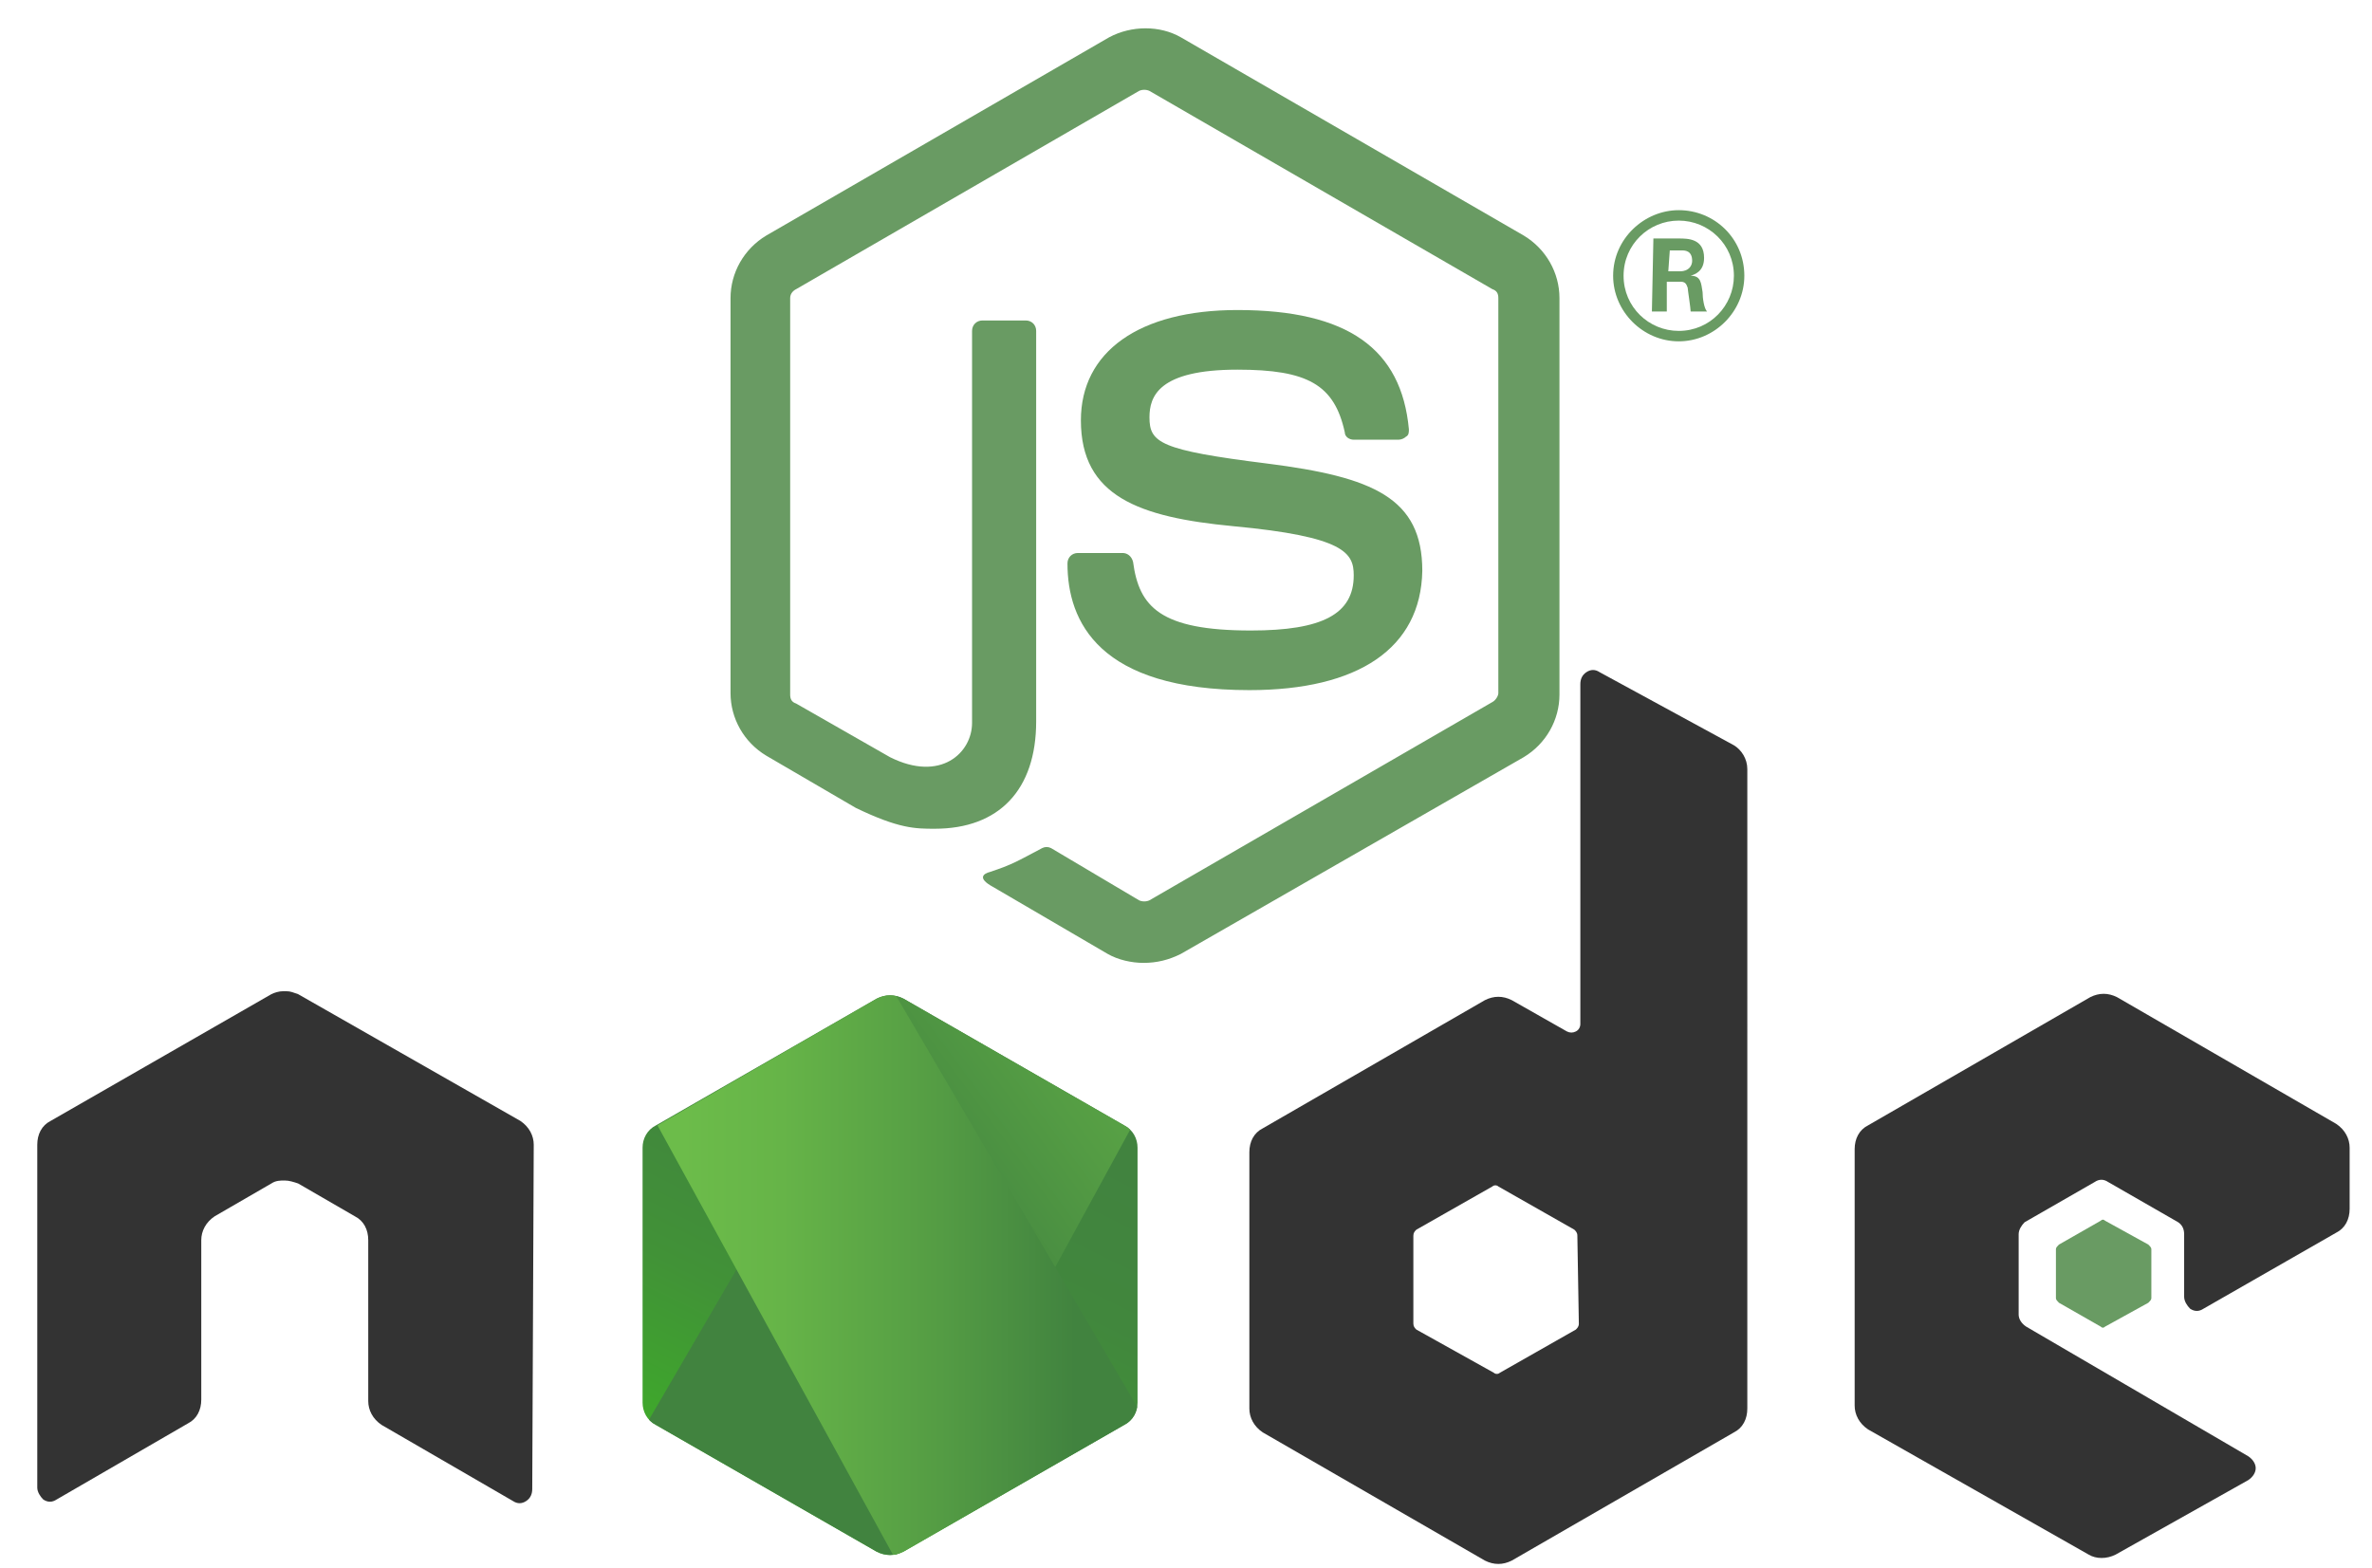 <?xml version="1.0" encoding="utf-8"?>
<!-- Generator: Adobe Illustrator 22.0.1, SVG Export Plug-In . SVG Version: 6.00 Build 0)  -->
<svg version="1.1" id="Layer_1" xmlns="http://www.w3.org/2000/svg" xmlns:xlink="http://www.w3.org/1999/xlink" x="0px" y="0px"
	 viewBox="0 0 159.1 105.2" style="enable-background:new 0 0 159.1 105.2;" xml:space="preserve">
<style type="text/css">
	.st0{fill:#699B63;}
	.st1{fill:#333333;}
	.st2{fill:url(#XMLID_3_);}
	.st3{clip-path:url(#SVGID_2_);}
	.st4{fill:none;}
	.st5{fill:url(#SVGID_3_);}
	.st6{clip-path:url(#SVGID_5_);}
	.st7{fill:url(#SVGID_6_);}
	.st8{fill:url(#SVGID_7_);}
	.st9{fill:url(#SVGID_8_);}
	.st10{fill:url(#SVGID_9_);}
	.st11{fill:url(#SVGID_10_);}
</style>
<g>
	<g>
		<path class="st0" d="M76.7,64.6c-0.8,0-1.7-0.2-2.4-0.6l-7.7-4.5c-1.1-0.6-0.6-0.9-0.2-1c1.5-0.5,1.8-0.7,3.5-1.6
			c0.2-0.1,0.4-0.1,0.6,0l5.9,3.5c0.2,0.1,0.5,0.1,0.7,0l23-13.3c0.2-0.1,0.4-0.4,0.4-0.6V20c0-0.3-0.1-0.5-0.4-0.6l-23-13.3
			c-0.2-0.1-0.5-0.1-0.7,0l-23,13.3C53.2,19.5,53,19.7,53,20v26.6c0,0.3,0.1,0.5,0.4,0.6l6.3,3.6c3.4,1.7,5.5-0.3,5.5-2.3V22.2
			c0-0.4,0.3-0.7,0.7-0.7h2.9c0.4,0,0.7,0.3,0.7,0.7v26.2c0,4.6-2.5,7.2-6.8,7.2c-1.3,0-2.4,0-5.3-1.4l-6-3.5
			c-1.5-0.9-2.4-2.5-2.4-4.2V20c0-1.7,0.9-3.3,2.4-4.2l23-13.3c1.5-0.8,3.4-0.8,4.8,0l23,13.3c1.5,0.9,2.4,2.5,2.4,4.2v26.6
			c0,1.7-0.9,3.3-2.4,4.2L79.2,64C78.4,64.4,77.6,64.6,76.7,64.6z"/>
		<path class="st0" d="M83.8,46.3c-10.1,0-12.2-4.6-12.2-8.5c0-0.4,0.3-0.7,0.7-0.7h3c0.3,0,0.6,0.2,0.7,0.6c0.4,3,1.8,4.6,7.9,4.6
			c4.8,0,6.9-1.1,6.9-3.7c0-1.5-0.6-2.6-8.1-3.3c-6.3-0.6-10.2-2-10.2-7.1c0-4.6,3.9-7.4,10.5-7.4c7.4,0,11,2.6,11.5,8
			c0,0.2,0,0.4-0.2,0.5c-0.1,0.1-0.3,0.2-0.5,0.2h-3c-0.3,0-0.6-0.2-0.6-0.5c-0.7-3.2-2.5-4.2-7.2-4.2c-5.3,0-5.9,1.8-5.9,3.2
			c0,1.7,0.7,2.2,7.9,3.1c7.1,0.9,10.4,2.3,10.4,7.2C95.3,43.5,91.1,46.3,83.8,46.3z"/>
	</g>
	<g>
		<path class="st0" d="M117,18.5c0,2.4-2,4.4-4.4,4.4c-2.4,0-4.4-2-4.4-4.4c0-2.5,2.1-4.4,4.4-4.4C115,14.1,117,16,117,18.5z
			 M108.9,18.5c0,2.1,1.7,3.7,3.7,3.7c2.1,0,3.7-1.7,3.7-3.7c0-2.1-1.7-3.7-3.7-3.7C110.6,14.8,108.9,16.4,108.9,18.5z M110.9,16
			h1.7c0.6,0,1.7,0,1.7,1.3c0,0.9-0.6,1.1-0.9,1.2c0.7,0,0.7,0.5,0.8,1.1c0,0.4,0.1,1.1,0.3,1.3h-1.1c0-0.2-0.2-1.5-0.2-1.6
			c-0.1-0.3-0.2-0.4-0.5-0.4h-0.9v2h-1L110.9,16L110.9,16z M111.9,18.2h0.8c0.6,0,0.8-0.4,0.8-0.7c0-0.7-0.5-0.7-0.7-0.7h-0.8
			L111.9,18.2L111.9,18.2z"/>
	</g>
	<path class="st1" d="M35.8,76.8c0-0.6-0.3-1.2-0.9-1.6L20,66.7c-0.3-0.1-0.5-0.2-0.8-0.2c0,0-0.1,0-0.2,0c-0.3,0-0.6,0.1-0.8,0.2
		L3.4,75.2c-0.6,0.3-0.9,0.9-0.9,1.6l0,23c0,0.3,0.2,0.6,0.4,0.8c0.3,0.2,0.6,0.2,0.9,0l8.8-5.1c0.6-0.3,0.9-0.9,0.9-1.6V83.2
		c0-0.6,0.3-1.2,0.9-1.6l3.8-2.2c0.3-0.2,0.6-0.2,0.9-0.2c0.3,0,0.6,0.1,0.9,0.2l3.8,2.2c0.6,0.3,0.9,0.9,0.9,1.6V94
		c0,0.6,0.3,1.2,0.9,1.6l8.8,5.1c0.3,0.2,0.6,0.2,0.9,0c0.3-0.2,0.4-0.5,0.4-0.8L35.8,76.8z"/>
	<path class="st1" d="M107.3,45.1c-0.3-0.2-0.6-0.2-0.9,0c-0.3,0.2-0.4,0.5-0.4,0.8v22.8c0,0.2-0.1,0.4-0.3,0.5
		c-0.2,0.1-0.4,0.1-0.6,0l-3.7-2.1c-0.6-0.3-1.2-0.3-1.8,0l-14.9,8.6c-0.6,0.3-0.9,0.9-0.9,1.6v17.2c0,0.6,0.3,1.2,0.9,1.6l14.9,8.6
		c0.6,0.3,1.2,0.3,1.8,0l14.9-8.6c0.6-0.3,0.9-0.9,0.9-1.6V51.6c0-0.7-0.4-1.3-0.9-1.6L107.3,45.1z M105.9,88.8
		c0,0.2-0.1,0.3-0.2,0.4l-5.1,2.9c-0.1,0.1-0.3,0.1-0.4,0L95,89.2c-0.1-0.1-0.2-0.2-0.2-0.4v-5.9c0-0.2,0.1-0.3,0.2-0.4l5.1-2.9
		c0.1-0.1,0.3-0.1,0.4,0l5.1,2.9c0.1,0.1,0.2,0.2,0.2,0.4L105.9,88.8L105.9,88.8z"/>
	<g>
		<path class="st1" d="M156.7,82.7c0.6-0.3,0.9-0.9,0.9-1.6V77c0-0.6-0.3-1.2-0.9-1.6L142,66.9c-0.6-0.3-1.2-0.3-1.8,0l-14.9,8.6
			c-0.6,0.3-0.9,0.9-0.9,1.6v17.2c0,0.6,0.3,1.2,0.9,1.6l14.8,8.4c0.5,0.3,1.2,0.3,1.8,0l8.9-5c0.3-0.2,0.5-0.5,0.5-0.8
			c0-0.3-0.2-0.6-0.5-0.8L135.9,89c-0.3-0.2-0.5-0.5-0.5-0.8v-5.4c0-0.3,0.2-0.6,0.4-0.8l4.7-2.7c0.3-0.2,0.6-0.2,0.9,0l4.7,2.7
			c0.3,0.2,0.4,0.5,0.4,0.8v4.2c0,0.3,0.2,0.6,0.4,0.8c0.3,0.2,0.6,0.2,0.9,0L156.7,82.7z"/>
		<path class="st0" d="M140.9,81.9c0.1-0.1,0.2-0.1,0.3,0l2.9,1.6c0.1,0.1,0.2,0.2,0.2,0.3v3.3c0,0.1-0.1,0.2-0.2,0.3l-2.9,1.6
			c-0.1,0.1-0.2,0.1-0.3,0l-2.8-1.6c-0.1-0.1-0.2-0.2-0.2-0.3v-3.3c0-0.1,0.1-0.2,0.2-0.3L140.9,81.9z"/>
	</g>
	<g>
		<g>
			
				<linearGradient id="XMLID_3_" gradientUnits="userSpaceOnUse" x1="65.761" y1="577.215" x2="52.411" y2="604.45" gradientTransform="matrix(1 0 0 1 0 -503.89)">
				<stop  offset="0" style="stop-color:#41833F"/>
				<stop  offset="0.329" style="stop-color:#41873D"/>
				<stop  offset="0.635" style="stop-color:#419237"/>
				<stop  offset="0.932" style="stop-color:#3FA52D"/>
				<stop  offset="1" style="stop-color:#3FAA2A"/>
			</linearGradient>
			<path id="XMLID_1_" class="st2" d="M60.6,67c-0.6-0.3-1.2-0.3-1.8,0l-14.8,8.5c-0.6,0.3-0.9,0.9-0.9,1.5v17.1
				c0,0.6,0.3,1.2,0.9,1.5l14.8,8.5c0.6,0.3,1.2,0.3,1.8,0l14.8-8.5c0.6-0.3,0.9-0.9,0.9-1.5V77c0-0.6-0.3-1.2-0.9-1.5L60.6,67z"/>
		</g>
		<g>
			<g>
				<defs>
					<path id="SVGID_1_" d="M60.6,67c-0.6-0.3-1.2-0.3-1.8,0l-14.8,8.5c-0.6,0.3-0.9,0.9-0.9,1.5v17.1c0,0.6,0.3,1.2,0.9,1.5
						l14.8,8.5c0.6,0.3,1.2,0.3,1.8,0l14.8-8.5c0.6-0.3,0.9-0.9,0.9-1.5V77c0-0.6-0.3-1.2-0.9-1.5L60.6,67z"/>
				</defs>
				<clipPath id="SVGID_2_">
					<use xlink:href="#SVGID_1_"  style="overflow:visible;"/>
				</clipPath>
				<g class="st3">
					<path class="st4" d="M58.8,67L44,75.5c-0.6,0.3-1,0.9-1,1.5v17.1c0,0.4,0.2,0.8,0.5,1.1l16.6-28.5C59.7,66.7,59.2,66.7,58.8,67
						z"/>
					<path class="st4" d="M60.2,104.4c0.1,0,0.3-0.1,0.4-0.2l14.8-8.5c0.6-0.3,0.9-0.9,0.9-1.5V77c0-0.5-0.2-0.9-0.5-1.2L60.2,104.4
						z"/>
					
						<linearGradient id="SVGID_3_" gradientUnits="userSpaceOnUse" x1="57.504" y1="591.468" x2="94.964" y2="563.79" gradientTransform="matrix(1 0 0 1 0 -503.89)">
						<stop  offset="0.138" style="stop-color:#41833F"/>
						<stop  offset="0.403" style="stop-color:#549C44"/>
						<stop  offset="0.714" style="stop-color:#66B448"/>
						<stop  offset="0.908" style="stop-color:#6CBC4A"/>
					</linearGradient>
					<path class="st5" d="M75.5,75.5L60.6,67c-0.1-0.1-0.3-0.1-0.5-0.2L43.5,95.3c0.1,0.2,0.3,0.3,0.5,0.4l14.8,8.5
						c0.4,0.2,0.9,0.3,1.4,0.2l15.6-28.6C75.7,75.7,75.6,75.6,75.5,75.5z"/>
				</g>
			</g>
		</g>
		<g>
			<g>
				<defs>
					<path id="SVGID_4_" d="M60.6,67c-0.6-0.3-1.2-0.3-1.8,0l-14.8,8.5c-0.6,0.3-0.9,0.9-0.9,1.5v17.1c0,0.6,0.3,1.2,0.9,1.5
						l14.8,8.5c0.6,0.3,1.2,0.3,1.8,0l14.8-8.5c0.6-0.3,0.9-0.9,0.9-1.5V77c0-0.6-0.3-1.2-0.9-1.5L60.6,67z"/>
				</defs>
				<clipPath id="SVGID_5_">
					<use xlink:href="#SVGID_4_"  style="overflow:visible;"/>
				</clipPath>
				<g class="st6">
					<path class="st4" d="M76.4,94.1V77c0-0.6-0.4-1.2-0.9-1.5L60.6,67c-0.2-0.1-0.4-0.2-0.5-0.2l16.2,27.8
						C76.4,94.4,76.4,94.3,76.4,94.1z"/>
					<path class="st4" d="M44,75.5c-0.6,0.3-1,0.9-1,1.5v17.1c0,0.6,0.4,1.2,1,1.5l14.8,8.5c0.3,0.2,0.8,0.3,1.1,0.2L44,75.5
						L44,75.5z"/>
					
						<linearGradient id="SVGID_6_" gradientUnits="userSpaceOnUse" x1="42.669" y1="567.787" x2="76.836" y2="567.787" gradientTransform="matrix(1 0 0 1 0 -503.89)">
						<stop  offset="9.190000e-02" style="stop-color:#6CBC4A"/>
						<stop  offset="0.286" style="stop-color:#66B448"/>
						<stop  offset="0.597" style="stop-color:#549C44"/>
						<stop  offset="0.862" style="stop-color:#41833F"/>
					</linearGradient>
					<polygon class="st7" points="58.4,63.8 58.2,64 58.4,64 					"/>
					
						<linearGradient id="SVGID_7_" gradientUnits="userSpaceOnUse" x1="42.669" y1="589.468" x2="76.836" y2="589.468" gradientTransform="matrix(1 0 0 1 0 -503.89)">
						<stop  offset="9.190000e-02" style="stop-color:#6CBC4A"/>
						<stop  offset="0.286" style="stop-color:#66B448"/>
						<stop  offset="0.597" style="stop-color:#549C44"/>
						<stop  offset="0.862" style="stop-color:#41833F"/>
					</linearGradient>
					<path class="st8" d="M75.5,95.7c0.4-0.2,0.8-0.7,0.9-1.1L60.1,66.8c-0.4-0.1-0.9,0-1.3,0.2l-14.7,8.5l15.9,29
						c0.2,0,0.4-0.1,0.7-0.2L75.5,95.7z"/>
					
						<linearGradient id="SVGID_8_" gradientUnits="userSpaceOnUse" x1="42.669" y1="599.222" x2="76.836" y2="599.222" gradientTransform="matrix(1 0 0 1 0 -503.89)">
						<stop  offset="9.190000e-02" style="stop-color:#6CBC4A"/>
						<stop  offset="0.286" style="stop-color:#66B448"/>
						<stop  offset="0.597" style="stop-color:#549C44"/>
						<stop  offset="0.862" style="stop-color:#41833F"/>
					</linearGradient>
					<polygon class="st9" points="76.8,95.4 76.7,95.2 76.7,95.4 					"/>
					
						<linearGradient id="SVGID_9_" gradientUnits="userSpaceOnUse" x1="42.669" y1="603.631" x2="76.836" y2="603.631" gradientTransform="matrix(1 0 0 1 0 -503.89)">
						<stop  offset="9.190000e-02" style="stop-color:#6CBC4A"/>
						<stop  offset="0.286" style="stop-color:#66B448"/>
						<stop  offset="0.597" style="stop-color:#549C44"/>
						<stop  offset="0.862" style="stop-color:#41833F"/>
					</linearGradient>
					<path class="st10" d="M75.5,95.7l-14.8,8.5c-0.2,0.1-0.4,0.2-0.7,0.2l0.3,0.5l16.4-9.5v-0.2l-0.4-0.7
						C76.2,95,75.9,95.4,75.5,95.7z"/>
					
						<linearGradient id="SVGID_10_" gradientUnits="userSpaceOnUse" x1="81.814" y1="576.407" x2="60.742" y2="619.394" gradientTransform="matrix(1 0 0 1 0 -503.89)">
						<stop  offset="0" style="stop-color:#41833F"/>
						<stop  offset="0.329" style="stop-color:#41873D"/>
						<stop  offset="0.635" style="stop-color:#419237"/>
						<stop  offset="0.932" style="stop-color:#3FA52D"/>
						<stop  offset="1" style="stop-color:#3FAA2A"/>
					</linearGradient>
					<path class="st11" d="M75.5,95.7l-14.8,8.5c-0.2,0.1-0.4,0.2-0.7,0.2l0.3,0.5l16.4-9.5v-0.2l-0.4-0.7
						C76.2,95,75.9,95.4,75.5,95.7z"/>
				</g>
			</g>
		</g>
	</g>
</g>
</svg>
